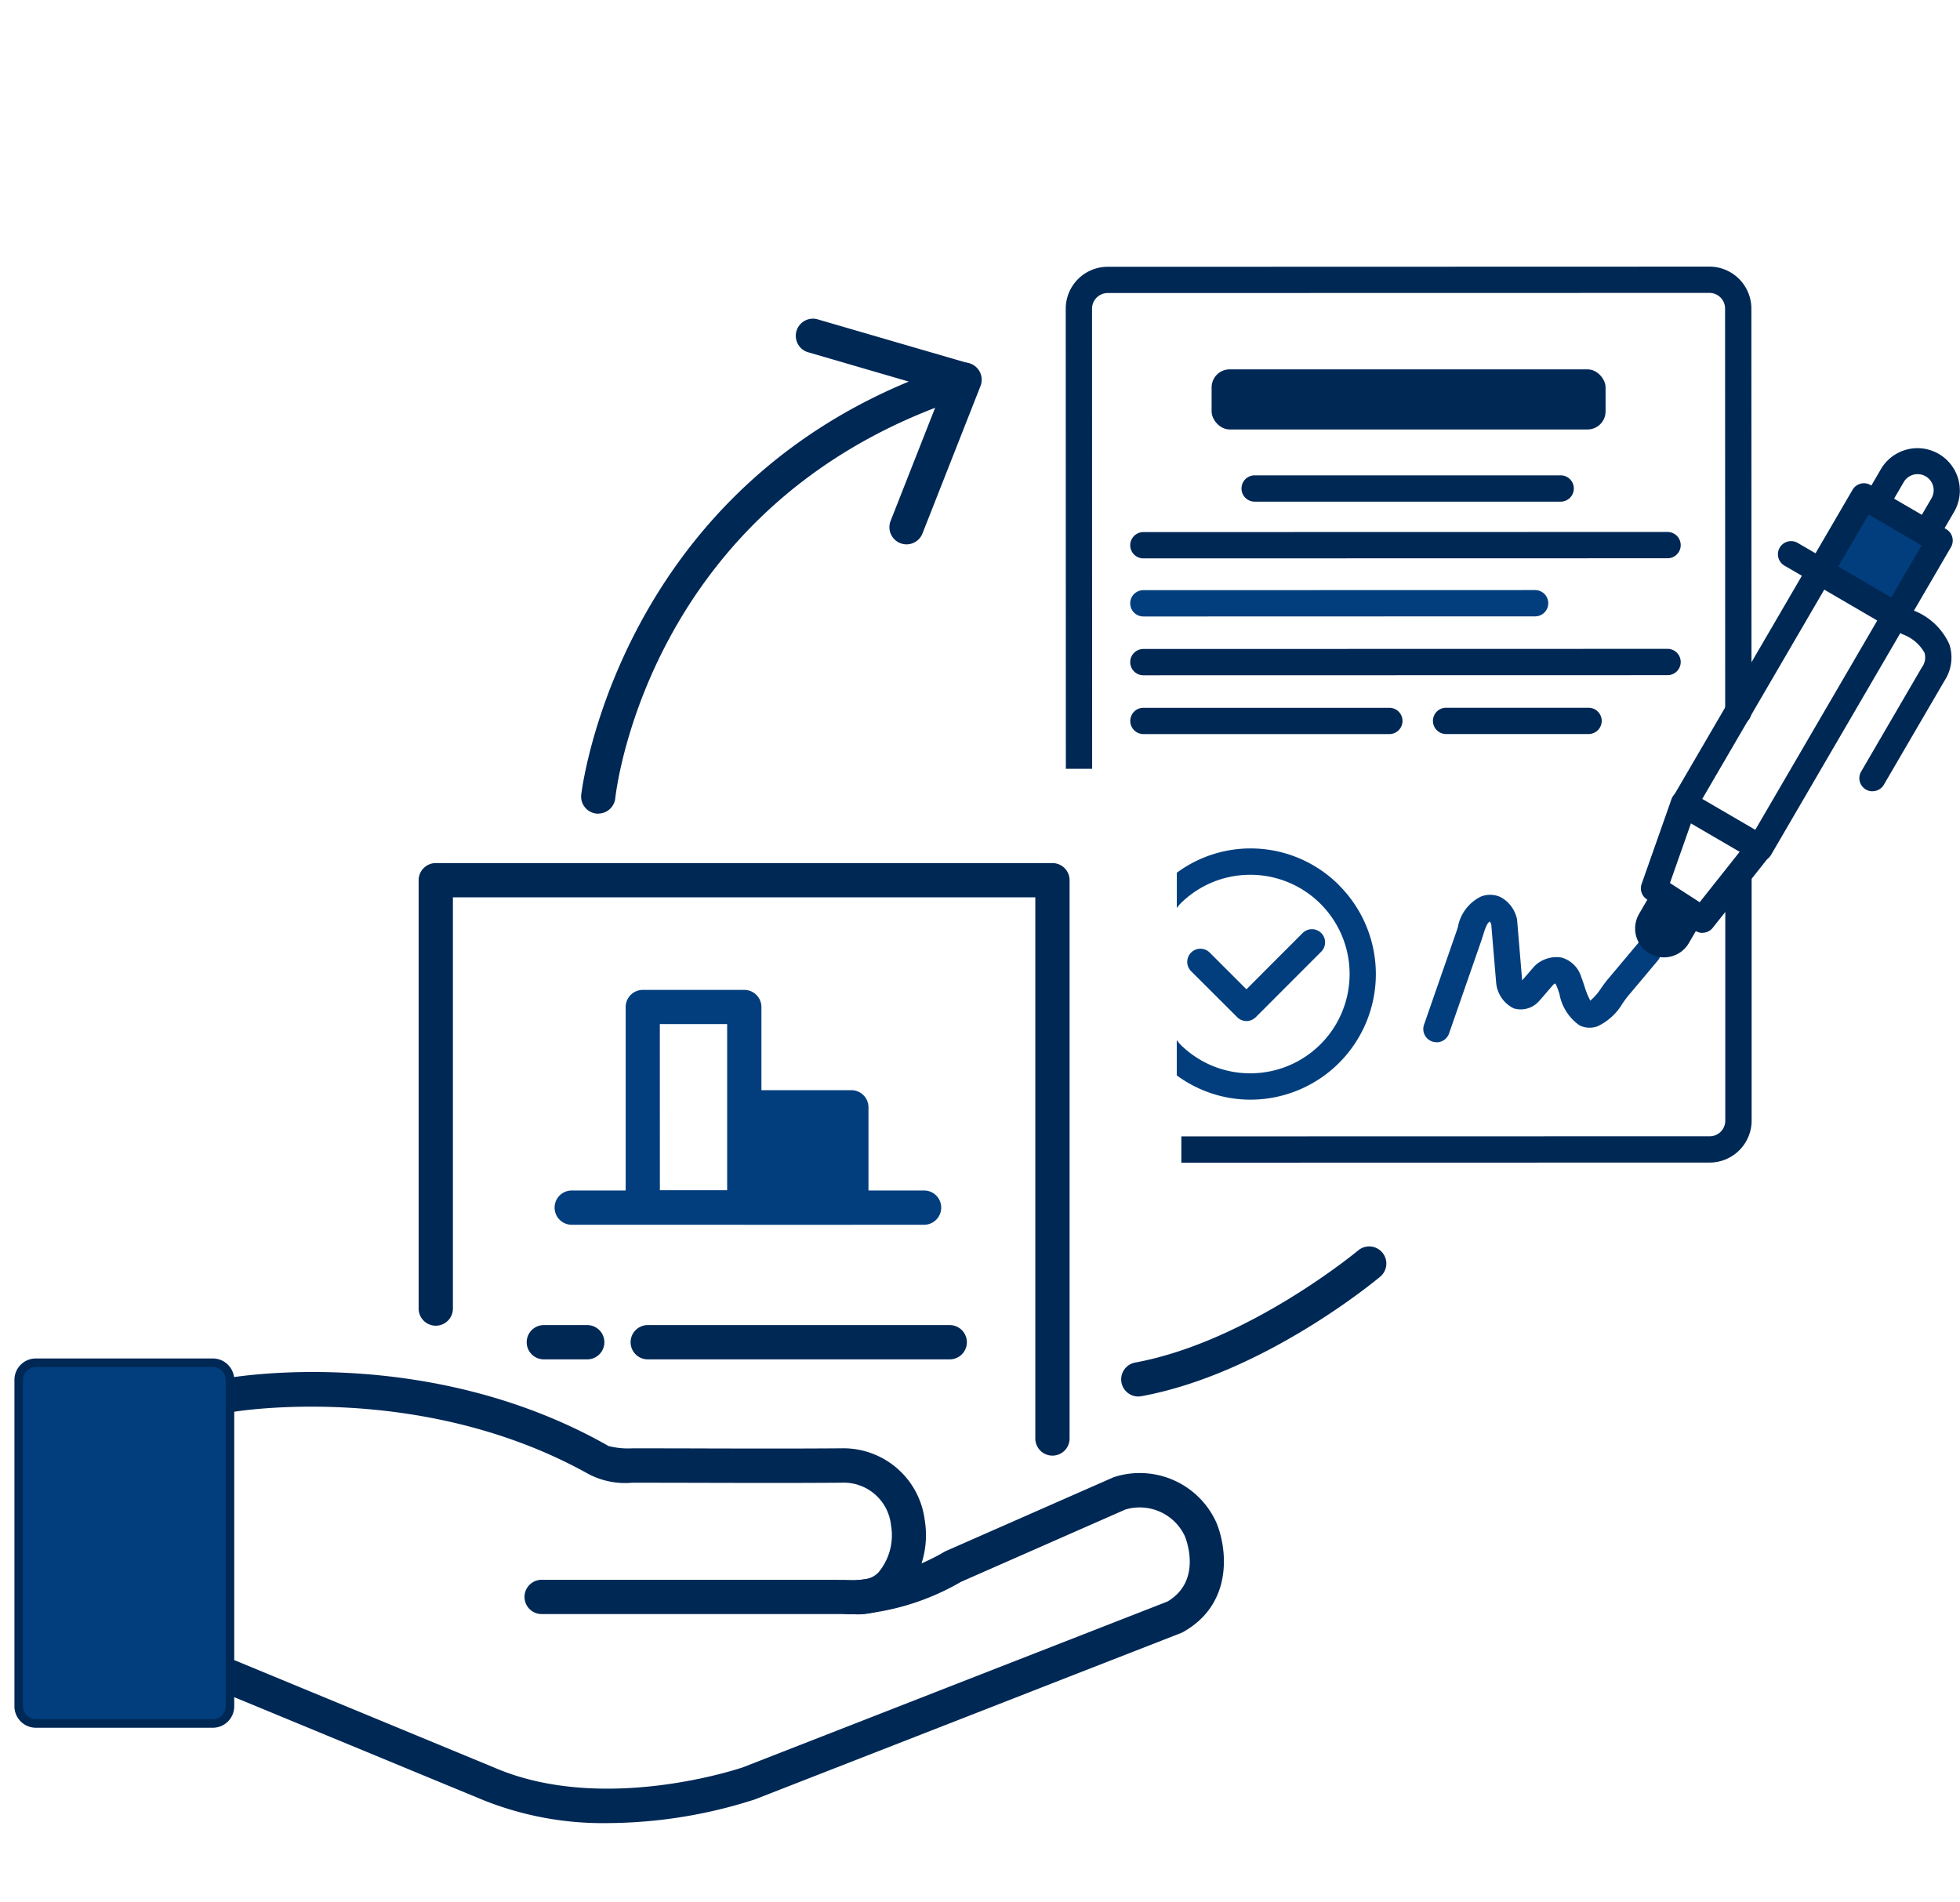 <svg xmlns="http://www.w3.org/2000/svg" width="136" height="132" viewBox="0 0 136 132"><g transform="translate(-5574 -1011)"><g transform="translate(4694.001 -5966.5)"><rect width="27.336" height="4.17" rx="1.25" transform="translate(964.07 7003.129)" fill="#002855"/><path d="M215.122,38.5a.912.912,0,0,1,0-1.825h21.235v0a.912.912,0,0,1,0,1.825H215.122Z" transform="translate(751.934 6973.808)" fill="#002855"/><path d="M195.572,48.472a.912.912,0,0,1,0-1.825l36.372-.008a.912.912,0,0,1,0,1.825Z" transform="translate(763.763 6967.773)" fill="#002855"/><path d="M195.572,69.2a.912.912,0,0,1,0-1.825l36.372-.008a.912.912,0,0,1,0,1.825Z" transform="translate(763.763 6955.155)" fill="#002855"/><path d="M195.582,79.568a.912.912,0,0,1,0-1.825h17.064v0a.912.912,0,0,1,0,1.825H195.582Z" transform="translate(763.757 6948.868)" fill="#002855"/><path d="M248.762,79.565a.912.912,0,1,1,0-1.825h9.885a.912.912,0,0,1,0,1.825Z" transform="translate(731.578 6948.868)" fill="#002855"/><path d="M195.572,58.832a.912.912,0,0,1,0-1.825L222.754,57h0a.912.912,0,1,1,0,1.825l-27.182.008Z" transform="translate(763.763 6961.443)" fill="#023e7d"/><path d="M208.772,123.129a.9.9,0,0,1-.644-.269l-3.207-3.2a.913.913,0,0,1,1.291-1.291l2.559,2.559,3.91-3.914a.913.913,0,0,1,1.291,1.291l-4.553,4.557a.915.915,0,0,1-.644.269h0Z" transform="translate(757.715 6925.217)" fill="#023e7d"/><path d="M247.063,120.946a.888.888,0,0,1-.3-.051.914.914,0,0,1-.561-1.161l2.247-6.461c.036-.095.067-.2.1-.3a2.955,2.955,0,0,1,1.56-2.113,1.727,1.727,0,0,1,1.394.012,2.25,2.25,0,0,1,1.118,1.406.79.79,0,0,1,.043.213l.344,4.123a.222.222,0,0,1,.008.039l.829-.96a.678.678,0,0,1,.075-.075,2.173,2.173,0,0,1,1.828-.545,2,2,0,0,1,1.374,1.382c.071.17.134.367.205.577a5.463,5.463,0,0,0,.415,1.031,4.054,4.054,0,0,0,.766-.889c.138-.194.28-.395.43-.573l2.085-2.484a.911.911,0,1,1,1.394,1.173l-2.085,2.484c-.1.122-.217.284-.34.458a3.973,3.973,0,0,1-1.726,1.6,1.586,1.586,0,0,1-1.268-.051,3.388,3.388,0,0,1-1.4-2.188c-.059-.178-.115-.348-.158-.45,0-.012-.012-.028-.016-.039a1,1,0,0,0-.115-.237,1.065,1.065,0,0,0-.126.075l-.932,1.082c-.024.028-.051.055-.079.083a1.688,1.688,0,0,1-1.749.49,2.194,2.194,0,0,1-1.208-1.71.485.485,0,0,1-.008-.075l-.34-4.048a.936.936,0,0,0-.1-.194c-.205.115-.344.557-.466.952-.04.122-.075.245-.115.359l-2.247,6.461a.915.915,0,0,1-.861.612Zm3.756-8.408Z" transform="translate(732.606 6928.869)" fill="#023e7d"/><path d="M283.627,111.353l1.058-1.813,3.365,2.18-.964,1.651.016-.024a2,2,0,0,1-3.46-2.014" transform="translate(710.086 6929.587)" fill="#002855"/><path d="M288.66,102.2a.9.9,0,0,1-.494-.146l-3.365-2.18a.908.908,0,0,1-.363-1.07l2.073-5.888a.913.913,0,0,1,1.319-.486l5.252,3.061a.922.922,0,0,1,.438.62.907.907,0,0,1-.182.735l-3.965,5a.915.915,0,0,1-.715.348ZM286.4,98.738l2.065,1.335,2.8-3.531-3.392-1.979-1.469,4.17Z" transform="translate(709.471 6940.03)" fill="#002855"/><path d="M295.809,72.419a.925.925,0,0,1-.458-.122L290.1,69.236a.914.914,0,0,1-.328-1.248l9.431-16.18a.914.914,0,0,1,1.248-.328l5.252,3.061a.912.912,0,0,1,.422.557.9.9,0,0,1-.095.691L296.6,71.968a.926.926,0,0,1-.79.454Zm-4-4.3,3.677,2.144L304,55.654l-3.677-2.144-8.51,14.6Z" transform="translate(706.288 6964.85)" fill="#002855"/><g transform="translate(1005.365 7011.035)"><rect width="6.062" height="6.082" transform="translate(0.918 6.152) rotate(-59.76)" fill="#023e7d"/><path d="M319.689,48.2a.916.916,0,0,1-.458-.122l-5.252-3.061a.914.914,0,0,1-.328-1.248l3.053-5.237a.913.913,0,0,1,.557-.423.9.9,0,0,1,.691.095l5.252,3.061a.914.914,0,0,1,.328,1.248l-3.053,5.237a.909.909,0,0,1-.79.454Zm-4-4.3,3.677,2.144,2.133-3.661-3.677-2.144Z" transform="translate(-313.526 -38.082)" fill="#002855"/></g><path d="M315.027,65.758a.909.909,0,0,1-.786-1.37l4.218-7.239a1.14,1.14,0,0,0,.178-1,2.837,2.837,0,0,0-1.481-1.268.793.793,0,0,1-.13-.063L308.918,50.1a.912.912,0,0,1,.92-1.576l8.048,4.692a4.5,4.5,0,0,1,2.468,2.33,2.929,2.929,0,0,1-.32,2.524L315.817,65.3a.909.909,0,0,1-.79.454Z" transform="translate(694.9 6966.647)" fill="#002855"/><path d="M327.8,38.658a.916.916,0,0,1-.458-.122l-3.5-2.042a.912.912,0,0,1-.423-.557.9.9,0,0,1,.095-.691l1.137-1.951a2.94,2.94,0,0,1,5.079,2.962l-1.137,1.951a.909.909,0,0,1-.79.454Zm-2.255-3.282,1.927,1.122.679-1.165a1.115,1.115,0,0,0-1.927-1.122Z" transform="translate(685.875 6976.732)" fill="#002855"/><path d="M214.1,105.131a8.661,8.661,0,0,0-6.157-2.551h0a8.62,8.62,0,0,0-5.1,1.686v2.445c.083-.091.146-.2.233-.284a6.844,6.844,0,0,1,4.869-2.018h0a6.887,6.887,0,1,1,0,13.775h0a6.847,6.847,0,0,1-4.869-2.014c-.091-.091-.154-.193-.237-.288v2.445a8.623,8.623,0,0,0,5.106,1.686h0a8.713,8.713,0,0,0,6.157-14.873Z" transform="translate(758.813 6933.79)" fill="#023e7d"/><g transform="translate(953.948 6996)"><path d="M185.162,34.849l-.008-31.921a1.092,1.092,0,0,1,1.086-1.086l41.754-.008a1.085,1.085,0,0,1,1.086,1.086l.008,27.976a.912.912,0,0,0,1.825,0l-.008-27.976A2.916,2.916,0,0,0,227.995.01h0L186.241.022a2.912,2.912,0,0,0-2.911,2.911l.008,31.921h1.825Z" transform="translate(-183.33 -0.01)" fill="#002855"/><path d="M243.207,105.692a.912.912,0,1,0-1.824,0v16.97a1.08,1.08,0,0,1-1.082,1.086l-36.66.008v1.824l36.66-.008a2.916,2.916,0,0,0,2.911-2.911v-16.97Z" transform="translate(-195.619 -63.405)" fill="#002855"/></g><path d="M79.278,210.7c-.19,0-.375,0-.557-.008s-.387-.008-.557-.008H57.7a1.189,1.189,0,1,1,0-2.377H78.16c.2.016.407,0,.608.008,1.129.028,1.742.012,2.267-.521a4.022,4.022,0,0,0,.873-3.27,3.3,3.3,0,0,0-3.448-2.954h-.036c-3.215.024-6.485.016-9.644.008q-2.405-.006-4.814-.008a5.491,5.491,0,0,1-3.045-.6c-11.658-6.508-24.552-4.332-24.682-4.309a1.189,1.189,0,0,1-.419-2.342c.561-.1,13.9-2.373,26.345,4.624a1.207,1.207,0,0,1,.118.075,5.453,5.453,0,0,0,1.674.166q2.411,0,4.818.008c3.155.008,6.413.016,9.62-.008h.051a5.687,5.687,0,0,1,5.8,4.976,6.389,6.389,0,0,1-1.524,5.292,4.479,4.479,0,0,1-3.459,1.24ZM62.506,199.222Zm0,0Zm0,0Zm0,0Zm0,0Zm0,0Z" transform="translate(859.917 6878.811)" fill="#002855"/><path d="M62.262,235.975a22.273,22.273,0,0,1-8.791-1.659l-17.878-7.389a1.188,1.188,0,0,1,.908-2.2l17.894,7.4c7.606,3.278,17.151.008,17.246-.024L101.1,220.6c2.389-1.418,1.331-4.23,1.2-4.545a3.458,3.458,0,0,0-4.127-1.836l-11.4,5.015a17.1,17.1,0,0,1-6.907,2.239,1.189,1.189,0,0,1-.15-2.373h0a14.945,14.945,0,0,0,5.908-1.951.755.755,0,0,1,.126-.063L97.307,212a1.137,1.137,0,0,1,.162-.059,5.828,5.828,0,0,1,7.022,3.179c.742,1.769,1.208,5.608-2.287,7.586a1.4,1.4,0,0,1-.154.075L72.467,234.332a33.749,33.749,0,0,1-10.2,1.643Z" transform="translate(859.908 6868.025)" fill="#002855"/><path d="M114.568,145.715a1.19,1.19,0,0,1-1.189-1.189V106.977H72.967v28.568a1.189,1.189,0,0,1-2.377,0V105.789a1.19,1.19,0,0,1,1.189-1.189h42.789a1.19,1.19,0,0,1,1.189,1.189v38.737A1.19,1.19,0,0,1,114.568,145.715Z" transform="translate(838.458 6932.787)" fill="#002855"/><path d="M93.809,188.127h-3.08a1.189,1.189,0,0,1,0-2.377h3.08a1.189,1.189,0,0,1,0,2.377Z" transform="translate(826.971 6883.695)" fill="#002855"/><path d="M129.963,188.127H109.009a1.189,1.189,0,1,1,0-2.377h20.954a1.189,1.189,0,0,1,0,2.377Z" transform="translate(815.97 6883.695)" fill="#002855"/><path d="M120.148,164.5H95.7a1.189,1.189,0,1,1,0-2.377h24.449a1.189,1.189,0,0,1,0,2.377Z" transform="translate(824.004 6897.982)" fill="#023e7d"/><path d="M115.16,143.186h-7.041A1.19,1.19,0,0,1,106.93,142V128.089a1.19,1.19,0,0,1,1.189-1.189h7.041a1.19,1.19,0,0,1,1.189,1.189V142A1.19,1.19,0,0,1,115.16,143.186Zm-5.857-2.377h4.668V129.273H109.3Z" transform="translate(816.483 6919.286)" fill="#023e7d"/><path d="M133.346,153.842h-7.4a1.19,1.19,0,0,1-1.189-1.189V145.7a1.19,1.19,0,0,1,1.189-1.189h7.4a1.19,1.19,0,0,1,1.189,1.189v6.955A1.19,1.19,0,0,1,133.346,153.842Z" transform="translate(805.726 6908.633)" fill="#023e7d"/><path d="M194.729,182.307a1.187,1.187,0,0,1-.217-2.354c7.839-1.441,15.421-7.736,15.5-7.8a1.189,1.189,0,0,1,1.528,1.821c-.328.276-8.127,6.757-16.594,8.313a1.38,1.38,0,0,1-.217.02Z" transform="translate(764.253 6892.091)" fill="#002855"/><path d="M100.254,43.516a.722.722,0,0,1-.13-.008A1.188,1.188,0,0,1,99.069,42.2c.024-.213,2.4-20.232,22.727-28.667l-6.954-2.026a1.189,1.189,0,1,1,.663-2.283l10.434,3.037a1.186,1.186,0,0,1,.028,2.271c-22,7-24.441,27.068-24.536,27.917a1.188,1.188,0,0,1-1.181,1.058Z" transform="translate(821.26 6990.444)" fill="#002855"/><path d="M154.268,29.483a1.19,1.19,0,0,1-1.106-1.623l4.028-10.236a1.188,1.188,0,0,1,2.212.869l-4.028,10.236A1.187,1.187,0,0,1,154.268,29.483Z" transform="translate(788.633 6985.788)" fill="#002855"/><g transform="translate(881 7071.765)"><rect width="14.659" height="25.026" rx="1" transform="translate(0.296 0.296)" fill="#023e7d"/><path d="M13.767,217.138H1.485A1.488,1.488,0,0,1,0,215.653V193a1.486,1.486,0,0,1,1.485-1.485H13.767A1.488,1.488,0,0,1,15.252,193v22.648A1.486,1.486,0,0,1,13.767,217.138ZM1.485,192.112A.894.894,0,0,0,.592,193v22.648a.894.894,0,0,0,.893.893H13.767a.894.894,0,0,0,.893-.893V193a.894.894,0,0,0-.893-.893Z" transform="translate(0 -191.52)" fill="#002855"/></g></g><g transform="translate(5574 1011)" fill="#fff" stroke="#707070" stroke-width="1" opacity="0"><rect width="136" height="132" stroke="none"/><rect x="0.5" y="0.5" width="135" height="131" fill="none"/></g></g></svg>